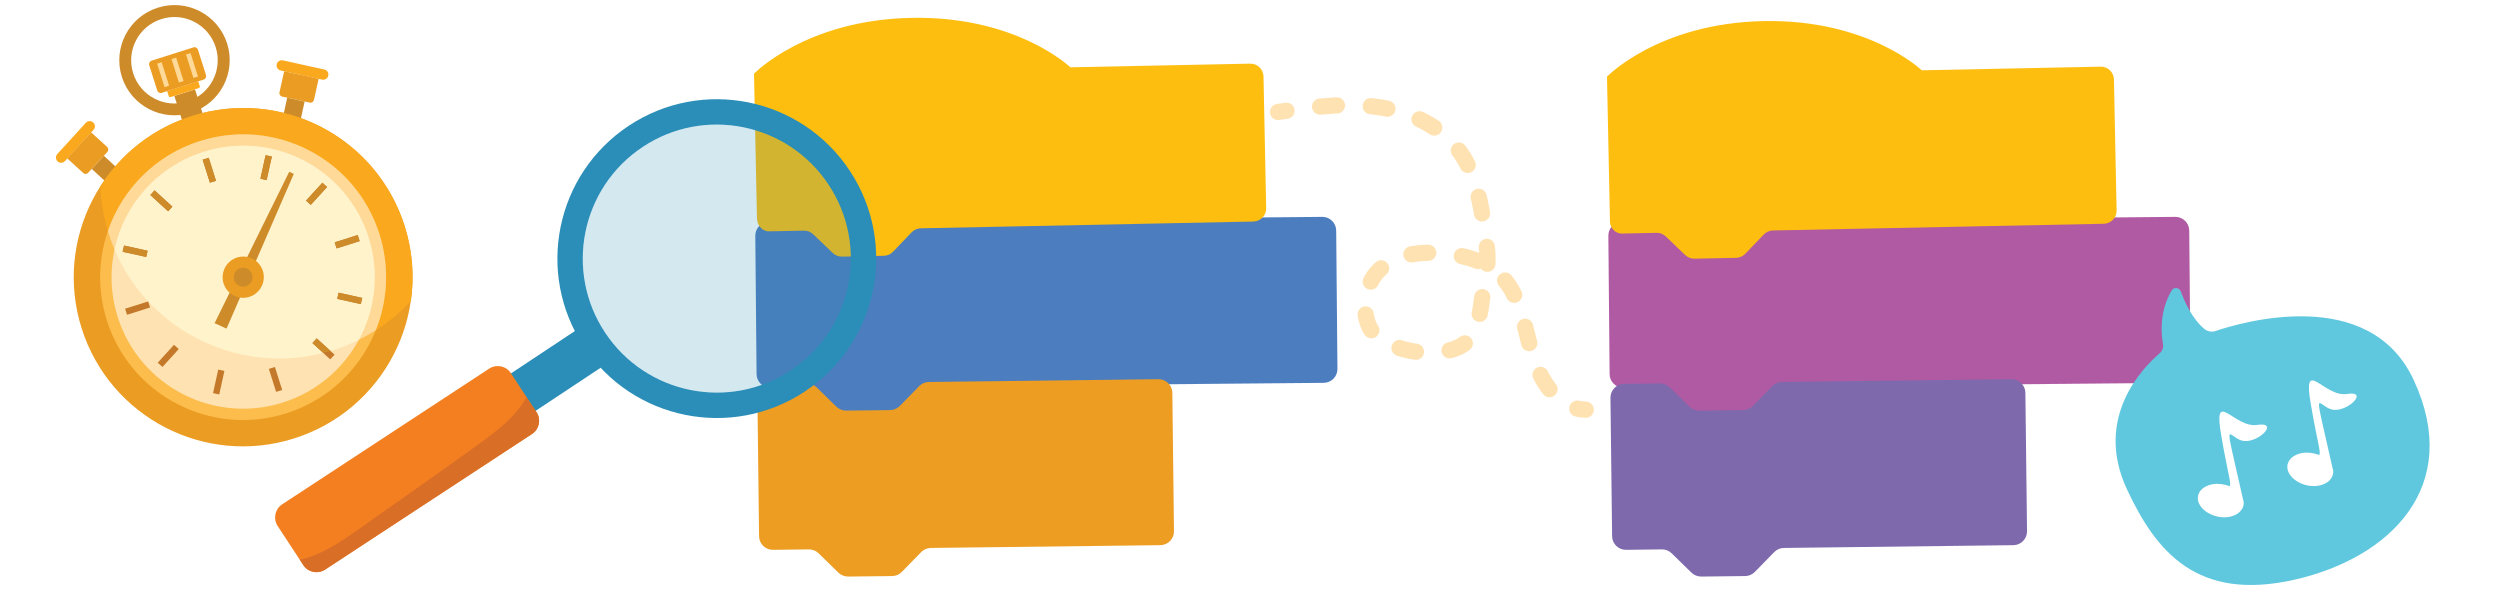 <?xml version="1.0" encoding="UTF-8"?><svg width="440" height="106" id="Layer_2" xmlns="http://www.w3.org/2000/svg" viewBox="0 0 438.83 105.89"><g id="Layer_1-2"><g><g><rect width="438.83" height="105.89" fill="#fff"/><g><path d="M160.89,39.48c.45-.46,1.07-.72,1.71-.73h1.42s68.1-.62,68.1-.62c1.34-.01,2.44,1.07,2.45,2.41l.22,24.32c.01,1.34-1.07,2.44-2.41,2.45l-68.1,.61h-1.42c-.65,.02-1.26,.28-1.71,.74l-3.41,3.47c-.45,.46-1.07,.72-1.71,.73l-7.71,.07c-.65,0-1.27-.24-1.73-.7l-3.47-3.41c-.46-.45-1.08-.7-1.73-.7h-1.42s-4.86,.06-4.86,.06c-1.34,.01-2.44-1.07-2.45-2.41l-.22-24.32c-.01-1.34,1.07-2.44,2.41-2.45l4.86-.04h1.42c.65-.02,1.27,.23,1.73,.68l3.47,3.41c.46,.45,1.08,.7,1.73,.7l7.71-.07c.65,0,1.26-.27,1.71-.73l3.41-3.47Z" fill="#4c7dbf" fill-rule="evenodd"/><path d="M161.25,67.89c.45-.46,1.07-.73,1.71-.73l1.42-.02,38.92-.47c1.34-.02,2.45,1.06,2.46,2.4l.29,24.32c.02,1.34-1.06,2.45-2.4,2.46l-38.92,.47-1.42,.02c-.65,0-1.26,.27-1.71,.73l-3.4,3.48c-.45,.46-1.07,.73-1.71,.73l-7.71,.09c-.65,0-1.27-.24-1.73-.69l-3.48-3.4c-.46-.45-1.08-.7-1.73-.69l-1.42,.02-4.86,.06c-1.34,.02-2.45-1.06-2.46-2.4l-.29-24.32c-.02-1.34,1.06-2.45,2.4-2.46l4.86-.06,1.42-.02c.65,0,1.27,.24,1.73,.69l3.48,3.4c.46,.45,1.08,.7,1.73,.69l7.71-.09c.64,0,1.26-.27,1.71-.73l3.4-3.48Z" fill="#ec9d22" fill-rule="evenodd"/><path d="M132.73,38.47l-.52-25.51s9.07-9.44,27.62-9.82c18.56-.38,28,8.69,28,8.69l31.61-.64c1.3-.03,2.32,1,2.35,2.25l.47,23.16c.03,1.3-1,2.32-2.25,2.35l-58.47,1.19c-.6,.01-1.2,.27-1.64,.73l-3.23,3.37c-.44,.46-.99,.72-1.64,.73l-7.35,.15c-.6,.01-1.21-.23-1.66-.67l-3.37-3.23c-.46-.44-1.01-.68-1.66-.67l-6,.12c-1.15,.12-2.22-.91-2.25-2.21Z" fill="#fdbe10"/><path d="M310.87,39.48c.45-.46,1.07-.72,1.71-.73h1.42s68.1-.62,68.1-.62c1.34-.01,2.44,1.07,2.45,2.41l.22,24.32c.01,1.34-1.07,2.44-2.41,2.45l-68.1,.61h-1.42c-.65,.02-1.26,.28-1.71,.74l-3.41,3.47c-.45,.46-1.07,.72-1.71,.73l-7.71,.07c-.65,0-1.27-.24-1.73-.7l-3.47-3.41c-.46-.45-1.08-.7-1.73-.7h-1.42s-4.86,.06-4.86,.06c-1.34,.01-2.44-1.07-2.45-2.41l-.22-24.32c-.01-1.34,1.07-2.44,2.41-2.45l4.86-.04h1.42c.65-.02,1.27,.23,1.73,.68l3.47,3.41c.46,.45,1.08,.7,1.73,.7l7.71-.07c.65,0,1.26-.27,1.71-.73l3.41-3.47Z" fill="#af5aa3" fill-rule="evenodd"/><path d="M311.23,67.89c.45-.46,1.07-.73,1.71-.73l1.42-.02,38.92-.47c1.34-.02,2.45,1.06,2.46,2.4l.29,24.32c.02,1.34-1.06,2.45-2.4,2.46l-38.92,.47-1.42,.02c-.65,0-1.26,.27-1.71,.73l-3.4,3.48c-.45,.46-1.07,.73-1.71,.73l-7.71,.09c-.65,0-1.27-.24-1.73-.69l-3.48-3.4c-.46-.45-1.08-.7-1.73-.69l-1.42,.02-4.86,.06c-1.34,.02-2.45-1.06-2.46-2.4l-.29-24.32c-.02-1.34,1.06-2.45,2.4-2.46l4.86-.06,1.42-.02c.65,0,1.27,.24,1.73,.69l3.48,3.4c.46,.45,1.08,.7,1.73,.69l7.71-.09c.64,0,1.26-.27,1.71-.73l3.4-3.48Z" fill="#7e69ad" fill-rule="evenodd"/><path d="M282.7,38.86l-.52-25.38s9.02-9.39,27.48-9.77,27.86,8.65,27.86,8.65l31.45-.64c1.29-.03,2.31,1,2.34,2.24l.47,23.04c.03,1.29-1,2.31-2.24,2.34l-58.18,1.18c-.6,.01-1.19,.27-1.63,.73l-3.22,3.35c-.44,.46-.98,.72-1.63,.73l-7.32,.15c-.6,.01-1.2-.22-1.66-.66l-3.35-3.22c-.46-.44-1.01-.68-1.66-.66l-5.97,.12c-1.14,.12-2.21-.9-2.24-2.2Z" fill="#fdbe10"/><g><path d="M379.94,60.46c-.33-1.77-.67-5.6,1.5-9.37,.39-.67,1.33-.55,1.61,.11,.72,1.94,2.11,5.04,4.32,6.76,.5,.33,1.11,.44,1.66,.28,4.55-1.55,27.16-8.26,34.97,8.54,8.7,18.68-4.05,31.32-20.95,35.14-17.13,3.88-24.33-4.93-29.43-15.85-5.93-12.64,2.83-21.45,5.65-23.89,.55-.44,.78-1.05,.66-1.72Z" fill="#5fc8de"/><path d="M393.85,77.48c-2.66-.72-3.33-5.1,.17,10.36,0,.06,0,.11,.06,.17,.33,1.61-1.22,2.94-3.38,2.94s-4.27-1.33-4.6-2.94c-.33-1.61,1.22-2.94,3.38-2.94,.44,0,.94,.06,1.39,.17,.22,.06,.44,.11,.66,.22,.61,0-.11-1.66-1.33-8.76-1.55-8.81,2.22-1.33,6.32-2,4.05-.61,0,3.44-2.66,2.77Z" fill="#fff"/><path d="M409.59,71.99c-2.66-.72-3.33-5.1,.17,10.36,0,.06,0,.11,.06,.17,.33,1.61-1.22,2.94-3.38,2.94s-4.27-1.33-4.6-2.94c-.33-1.61,1.22-2.94,3.38-2.94,.44,0,.94,.06,1.39,.17,.22,.06,.44,.11,.67,.22,.61,0-.11-1.66-1.33-8.76-1.55-8.81,2.22-1.33,6.32-1.94,4.05-.67,0,3.38-2.66,2.72Z" fill="#fff"/></g><g><path d="M27.39,1.35c5.11-1.62,10.57,1.2,12.19,6.31,1.61,5.1-1.23,10.55-6.34,12.16s-10.55-1.21-12.17-6.3,1.21-10.56,6.32-12.17h0Zm.63,2c4.01-1.27,8.28,.95,9.55,4.95,1.27,4-.95,8.27-4.96,9.54s-8.28-.95-9.55-4.95c-1.27-4,.95-8.27,4.96-9.54h0Z" fill="#ce8b2a" fill-rule="evenodd"/><rect x="31.28" y="16.12" width="3.81" height="7.08" transform="translate(-4.39 10.94) rotate(-17.57)" fill="#ce8b2a"/><path d="M9.71,27.09l5.03-5.51c.34-.36,.92-.39,1.29-.05h0c.38,.33,.4,.92,.07,1.28l-5.04,5.52c-.34,.36-.92,.39-1.29,.05h0c-.36-.34-.4-.92-.05-1.29h0Z" fill="#faa91e" fill-rule="evenodd"/><path d="M11.46,27.85l4.2-4.58,2.82,2.56c.25,.23,.26,.62,.04,.89l-3.37,3.65c-.22,.26-.62,.28-.87,.04l-2.82-2.56Z" fill="#eb9c22" fill-rule="evenodd"/><polygon points="15.78 29.71 17.9 27.39 21.23 30.45 19.11 32.76 15.78 29.71" fill="#ce8b2a" fill-rule="evenodd"/><path d="M56.66,12.22l-7.29-1.61c-.48-.1-.98,.21-1.08,.7h0c-.1,.48,.2,.98,.7,1.08l7.29,1.61c.48,.1,.98-.21,1.08-.7h0c.12-.49-.2-.98-.7-1.08h0Z" fill="#faa91e" fill-rule="evenodd"/><path d="M55.67,13.85l-6.07-1.32-.82,3.71c-.09,.33,.13,.67,.48,.75l4.84,1.05c.33,.09,.67-.13,.75-.48l.82-3.72Z" fill="#eb9c22" fill-rule="evenodd"/><polygon points="53.2 17.86 50.14 17.18 49.17 21.6 52.23 22.27 53.2 17.86" fill="#ce8b2a" fill-rule="evenodd"/><path d="M33.42,20.39c15.68-4.97,32.41,3.7,37.37,19.36,4.95,15.64-3.74,32.36-19.42,37.33-15.68,4.97-32.41-3.7-37.37-19.35-4.96-15.66,3.73-32.38,19.41-37.35h0Z" fill="#eb9c22" fill-rule="evenodd"/><path d="M33.42,20.39c15.68-4.97,32.41,3.7,37.37,19.36,1.39,4.4,1.7,8.88,1.09,13.16-3.6,3.89-8.22,6.93-13.62,8.64-16.57,5.25-34.27-3.92-39.51-20.47-.87-2.76-1.35-5.57-1.45-8.33,3.62-5.68,9.19-10.16,16.11-12.35h0Z" fill="#faa91e" fill-rule="evenodd"/><path d="M34.81,24.8c13.24-4.19,27.36,3.13,31.54,16.35,4.18,13.21-3.14,27.32-16.38,31.52-13.24,4.19-27.36-3.13-31.54-16.34-4.19-13.22,3.14-27.34,16.38-31.53h0Z" fill="#fcbd4d" fill-rule="evenodd"/><path d="M34.81,24.8c13.24-4.19,27.36,3.13,31.54,16.35,1.82,5.76,1.45,11.69-.63,16.9-2.27,1.46-4.77,2.63-7.46,3.49-16.57,5.25-34.27-3.92-39.51-20.47-.05-.15-.09-.29-.13-.46,2.49-7.27,8.29-13.31,16.19-15.82h0Z" fill="#ffd998" fill-rule="evenodd"/><path d="M35.41,26.7c12.18-3.86,25.19,2.89,29.04,15.06s-2.9,25.16-15.08,29.01c-12.18,3.86-25.19-2.89-29.03-15.04-3.85-12.17,2.89-25.17,15.08-29.03h0Z" fill="#ffe2b2" fill-rule="evenodd"/><path d="M35.41,26.7c12.18-3.86,25.19,2.89,29.04,15.06,1.97,6.22,1.16,12.67-1.72,17.99-1.42,.71-2.92,1.31-4.47,1.8-15.62,4.95-32.24-2.91-38.48-17.69,1.7-7.84,7.44-14.56,15.64-17.15h0Z" fill="#fff3cc" fill-rule="evenodd"/><g><polygon points="26.07 34.29 29.2 37.15 29.95 36.33 26.82 33.47 26.07 34.29" fill="#c37929"/><polygon points="21.2 44.27 25.35 45.18 25.6 44.09 21.45 43.17 21.2 44.27" fill="#c37929"/><polygon points="37.1 69.12 38.19 69.36 39.1 65.21 38.01 64.98 37.1 69.12" fill="#c37929"/><rect x="21.71" y="53.6" width="4.25" height="1.12" transform="translate(-15.24 9.73) rotate(-17.57)" fill="#c37929"/><polygon points="27.37 63.77 28.21 64.52 31.07 61.37 30.24 60.62 27.37 63.77" fill="#c37929"/><polygon points="57.15 32.88 56.32 32.13 53.45 35.27 54.28 36.02 57.15 32.88" fill="#c37929"/><polygon points="58.93 52.55 63.08 53.47 63.33 52.38 59.17 51.46 58.93 52.55" fill="#c37929"/><polygon points="45.43 31.43 46.52 31.67 47.44 27.52 46.34 27.29 45.43 31.43" fill="#c37929"/><rect x="58.56" y="41.93" width="4.25" height="1.12" transform="translate(-10 20.31) rotate(-17.57)" fill="#c37929"/><rect x="35.89" y="27.81" width="1.12" height="4.24" transform="translate(-7.34 12.4) rotate(-17.57)" fill="#c37929"/><polygon points="54.57 60.31 57.7 63.18 58.47 62.36 55.33 59.49 54.57 60.31" fill="#c37929"/><rect x="47.53" y="64.59" width="1.12" height="4.24" transform="translate(-17.9 17.63) rotate(-17.57)" fill="#c37929"/></g><g><polygon points="57.15 32.88 56.32 32.13 53.45 35.27 54.28 36.02 57.15 32.88" fill="#ce8b2a"/><polygon points="26.07 34.29 29.2 37.15 29.95 36.33 26.82 33.47 26.07 34.29" fill="#ce8b2a"/><rect x="35.89" y="27.81" width="1.12" height="4.24" transform="translate(-7.34 12.4) rotate(-17.57)" fill="#ce8b2a"/><polygon points="21.2 44.27 25.35 45.18 25.6 44.09 21.45 43.17 21.2 44.27" fill="#ce8b2a"/><polygon points="45.43 31.43 46.52 31.67 47.44 27.52 46.34 27.29 45.43 31.43" fill="#ce8b2a"/><rect x="58.56" y="41.93" width="4.25" height="1.12" transform="translate(-10 20.31) rotate(-17.57)" fill="#ce8b2a"/><path d="M54.57,60.31l1.9,1.73c.42-.1,.85-.22,1.28-.34l-2.42-2.21-.75,.82Z" fill="#ce8b2a"/><polygon points="58.93 52.55 63.08 53.47 63.33 52.38 59.17 51.46 58.93 52.55" fill="#ce8b2a"/></g><path d="M29.63,17.07l4.97-1.58c.13-.04,.21-.2,.17-.33l-.28-.88-5.46,1.73,.28,.88c.04,.13,.18,.22,.31,.17h0Z" fill="#faa91e" fill-rule="evenodd"/><path d="M28.09,16.32l7.36-2.33c.34-.11,.51-.47,.41-.8l-1.41-4.44c-.11-.34-.46-.53-.79-.42l-7.36,2.33c-.34,.11-.53,.47-.42,.81l1.41,4.44c.11,.34,.47,.53,.81,.42h0Z" fill="#eb9c22" fill-rule="evenodd"/><g><rect x="27.9" y="10.97" width=".84" height="4.32" transform="translate(-2.64 9.16) rotate(-17.57)" fill="#ffd998"/><rect x="32.98" y="9.36" width=".84" height="4.32" transform="translate(-1.92 10.62) rotate(-17.57)" fill="#ffd998"/></g><rect x="30.43" y="10.16" width=".86" height="4.32" transform="translate(-2.28 9.89) rotate(-17.57)" fill="#ffd998"/><polygon points="50.49 30.2 51.3 30.57 39.47 57.78 37.37 56.82 50.49 30.2" fill="#ce8b2a" fill-rule="evenodd"/><path d="M41.3,45.28c1.92-.61,3.96,.45,4.56,2.36,.6,1.9-.46,3.94-2.37,4.55s-3.94-.46-4.54-2.35,.45-3.95,2.36-4.56h0Z" fill="#eb9c22" fill-rule="evenodd"/><path d="M41.89,47.15c.88-.28,1.81,.22,2.08,1.09s-.2,1.8-1.08,2.08-1.81-.22-2.08-1.08,.2-1.81,1.08-2.09h0Z" fill="#ce8b2a" fill-rule="evenodd"/></g><g><g><g><rect x="75.3" y="48.08" width="7.88" height="58.17" transform="translate(58.7 185.85) rotate(-123.54)" fill="#2b8eb8"/><g><path d="M93.97,72.49l-1.74-2.66-2.77-4.23c-.83-1.27-2.54-1.62-3.81-.79l-36.4,23.86c-1.27,.83-1.62,2.54-.79,3.81l3.87,5.9,.65,.98c.83,1.27,2.54,1.62,3.81,.79l36.4-23.86c1.27-.83,1.62-2.54,.79-3.81Z" fill="#f47f20"/><path d="M93.97,72.49s-1.74-2.66-1.74-2.66c-2.43,4.18-6.23,6.65-10.07,9.43-5.88,4.25-11.84,8.39-17.76,12.58-3.51,2.48-7.29,5.34-11.5,6.44-.18,.05-.37,.08-.57,.1l.65,.98c.83,1.27,2.54,1.62,3.81,.79l36.4-23.86c1.27-.83,1.62-2.54,.79-3.81Z" fill="#d96f27"/></g></g><path d="M102.31,60.95c8.55,12.9,25.94,16.43,38.84,7.88,12.9-8.55,16.43-25.94,7.88-38.84-8.55-12.9-25.94-16.43-38.84-7.88s-16.43,25.94-7.88,38.84Zm10.34-35.12c10.84-7.19,25.46-4.22,32.65,6.62,7.19,10.84,4.22,25.46-6.62,32.65-10.84,7.19-25.46,4.22-32.65-6.62-7.19-10.84-4.22-25.46,6.62-32.65Z" fill="#2b8eb8"/></g><circle cx="125.67" cy="45.47" r="23.56" transform="translate(9.35 111.27) rotate(-49.39)" fill="#2b8eb8" opacity=".2"/></g></g></g><g><path d="M224.35,19.69c.49-.07,.99-.14,1.49-.22" fill="none" stroke="#ffe2b2" stroke-linecap="round" stroke-miterlimit="10" stroke-width="2.85"/><path d="M231.74,18.74c3.3-.31,6.61-.4,9.89,.04,5.74,.76,11.49,3.34,14.8,8.09,2.74,3.92,3.54,8.84,4.24,13.57,.42,2.8,.82,5.69,.15,8.45-.96,3.97-.55,9.55-4,11.74-4.03,2.57-12.52,1.41-15.73-2.13-2.85-3.14-2.93-15.6,12.86-13.91,3.42,.37,6.92,1.37,9.41,3.74,3.59,3.43,4.23,8.82,5.57,13.6,.92,3.28,2.72,6.77,5.36,8.66" fill="none" stroke="#ffe2b2" stroke-dasharray="0 0 2.97 5.95" stroke-linecap="round" stroke-miterlimit="10" stroke-width="2.85"/><path d="M276.96,71.84c.48,.11,.97,.18,1.48,.19" fill="none" stroke="#ffe2b2" stroke-linecap="round" stroke-miterlimit="10" stroke-width="2.85"/></g></g></g></svg>